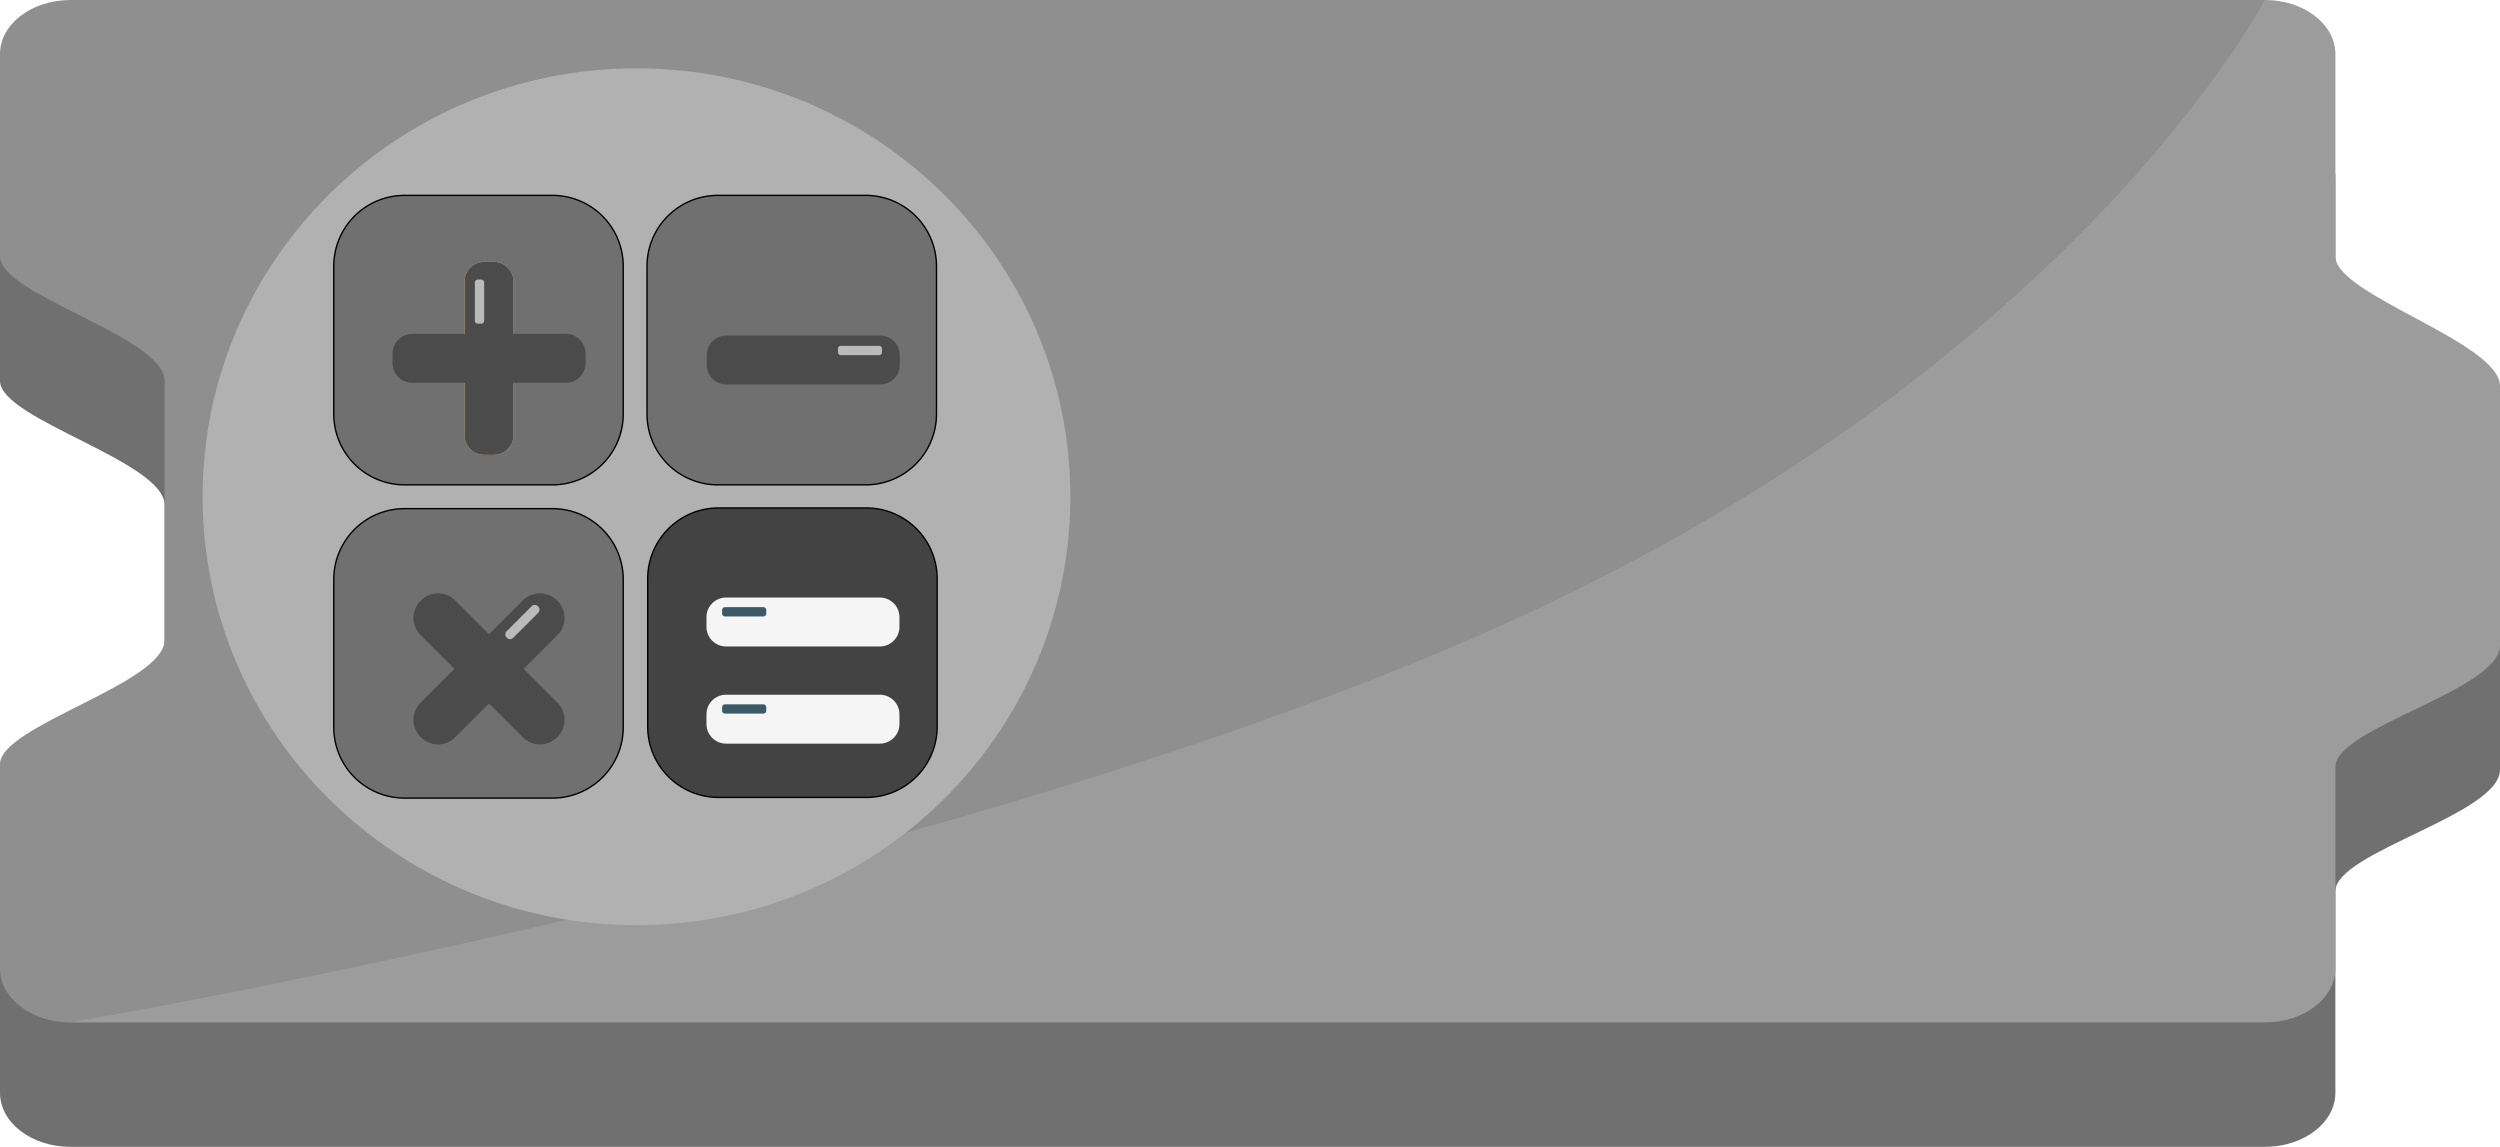<svg id="Hien_thi" data-name="Hien thi" xmlns="http://www.w3.org/2000/svg" xmlns:xlink="http://www.w3.org/1999/xlink" width="1306" height="599" viewBox="0 0 1306 599">
  <defs>
    <style>
      .cls-1, .cls-5 {
        fill: #717070;
      }

      .cls-1, .cls-10, .cls-12, .cls-13, .cls-2, .cls-3, .cls-4, .cls-5, .cls-6, .cls-8, .cls-9 {
        fill-rule: evenodd;
      }

      .cls-2 {
        fill: #908f90;
      }

      .cls-3 {
        fill: #fff;
        opacity: 0.12;
      }

      .cls-4 {
        fill: #b1b1b1;
      }

      .cls-5, .cls-6 {
        stroke: #000;
        stroke-width: 0.73px;
      }

      .cls-6 {
        fill: #434343;
      }

      .cls-7 {
        filter: url(#filter);
      }

      .cls-8 {
        fill: #fadc81;
      }

      .cls-9 {
        fill: #4b4b4b;
      }

      .cls-10 {
        fill: #bababa;
      }

      .cls-11 {
        filter: url(#filter-3);
      }

      .cls-12 {
        fill: #f5f5f5;
      }

      .cls-13 {
        fill: #3c5a66;
      }
    </style>
    <filter id="filter" filterUnits="userSpaceOnUse">
      <feOffset result="offset" dx="5.5" dy="9.526" in="SourceAlpha"/>
      <feGaussianBlur result="blur" stdDeviation="2.236"/>
      <feFlood result="flood" flood-opacity="0.75"/>
      <feComposite result="composite" operator="in" in2="blur"/>
      <feBlend result="blend" in="SourceGraphic"/>
    </filter>
    <filter id="filter-3" filterUnits="userSpaceOnUse">
      <feOffset result="offset" dx="6" dy="10.392" in="SourceAlpha"/>
      <feGaussianBlur result="blur" stdDeviation="2.236"/>
      <feFlood result="flood" flood-opacity="0.75"/>
      <feComposite result="composite" operator="in" in2="blur"/>
      <feBlend result="blend" in="SourceGraphic"/>
    </filter>
  </defs>
  <path id="Rounded_Rectangle_1_copy_3" data-name="Rounded Rectangle 1 copy 3" class="cls-1" d="M36.858,65H1183.14C1203.5,65,1220,77.63,1220,93.21V199c0,20.1,86,44.856,86,67.705v135.41c0,23.365-86,42.975-86,63.473V570.906c0,15.58-16.5,28.21-36.86,28.21H36.858C16.5,599.116,0,586.486,0,570.906V464.177c0-20.115,86-42.053,86-64.884V263.883C86,241.034,0,219.094,0,199V93.21C0,77.63,16.5,65,36.858,65Z"/>
  <path id="Rounded_Rectangle_1_copy_5" data-name="Rounded Rectangle 1 copy 5" class="cls-2" d="M36.858,0H1183.14C1203.5,0,1220,12.63,1220,28.21V134c0,20.1,86,44.856,86,67.705v135.41c0,23.365-86,42.975-86,63.473V505.906c0,15.58-16.5,28.21-36.86,28.21H36.858C16.5,534.116,0,521.486,0,505.906V399.177c0-20.115,86-42.053,86-64.884V198.883C86,176.034,0,154.094,0,134V28.21C0,12.63,16.5,0,36.858,0Z"/>
  <path id="Rounded_Rectangle_1_copy_4" data-name="Rounded Rectangle 1 copy 4" class="cls-3" d="M1183.14,0C1203.5,0,1220,12.63,1220,28.21V134c0,20.1,86,44.856,86,67.705v135.41c0,23.365-86,42.975-86,63.473V505.906c0,15.58-16.5,28.21-36.86,28.21H36.858S512.681,453.412,799,320C1085.82,186.354,1183.14,0,1183.14,0Z"/>
  <g id="Calculator">
    <path class="cls-4" d="M332.5,35.689c125.176,0,226.651,100.2,226.651,223.811S457.676,483.311,332.5,483.311,105.849,383.108,105.849,259.5,207.324,35.689,332.5,35.689Z"/>
    <g>
      <path id="Rounded_Rectangle_1" data-name="Rounded Rectangle 1" class="cls-5" d="M211.359,102.069h77.219a37,37,0,0,1,37,37v77.219a37,37,0,0,1-37,37H211.359a37,37,0,0,1-37-37V139.069A37,37,0,0,1,211.359,102.069Z"/>
      <path id="Rounded_Rectangle_1_copy" data-name="Rounded Rectangle 1 copy" class="cls-5" d="M375,102.069h77.219a37,37,0,0,1,37,37v77.219a37,37,0,0,1-37,37H375a37,37,0,0,1-37-37V139.069A37,37,0,0,1,375,102.069Z"/>
      <path id="Rounded_Rectangle_1_copy_2" data-name="Rounded Rectangle 1 copy 2" class="cls-5" d="M211.359,265.712h77.219a37,37,0,0,1,37,37v77.219a37,37,0,0,1-37,37H211.359a37,37,0,0,1-37-37V302.712A37,37,0,0,1,211.359,265.712Z"/>
      <path id="Rounded_Rectangle_1_copy_3-2" data-name="Rounded Rectangle 1 copy 3" class="cls-6" d="M375.357,265.357h77.219a37,37,0,0,1,37,37v77.219a37,37,0,0,1-37,37H375.357a37,37,0,0,1-37-37V302.357A37,37,0,0,1,375.357,265.357Z"/>
    </g>
    <g class="cls-7">
      <path id="Rounded_Rectangle_2" data-name="Rounded Rectangle 2" class="cls-8" d="M247.446,127.272h5.045a10.257,10.257,0,0,1,10.256,10.257v80.3a10.257,10.257,0,0,1-10.256,10.257h-5.045a10.257,10.257,0,0,1-10.257-10.257v-80.3A10.257,10.257,0,0,1,247.446,127.272Z"/>
      <path id="Rounded_Rectangle_2_copy_3" data-name="Rounded Rectangle 2 copy 3" class="cls-9" d="M247.446,127.272h5.045a10.257,10.257,0,0,1,10.256,10.257v80.3a10.257,10.257,0,0,1-10.256,10.257h-5.045a10.257,10.257,0,0,1-10.257-10.257v-80.3A10.257,10.257,0,0,1,247.446,127.272Z"/>
      <path id="Rounded_Rectangle_2_copy_2" data-name="Rounded Rectangle 2 copy 2" class="cls-10" d="M244.114,136.508h1.769a1.545,1.545,0,0,1,1.544,1.544v19.972a1.545,1.545,0,0,1-1.544,1.544h-1.769a1.544,1.544,0,0,1-1.543-1.544V138.052A1.544,1.544,0,0,1,244.114,136.508Z"/>
      <path id="Rounded_Rectangle_2_copy" data-name="Rounded Rectangle 2 copy" class="cls-9" d="M209.819,164.9h80.3a10.257,10.257,0,0,1,10.257,10.257V180.2a10.257,10.257,0,0,1-10.257,10.256h-80.3A10.257,10.257,0,0,1,199.562,180.2v-5.045A10.257,10.257,0,0,1,209.819,164.9Z"/>
    </g>
    <g id="Group_1_copy" data-name="Group 1 copy" class="cls-7">
      <path id="Rounded_Rectangle_2-2" data-name="Rounded Rectangle 2" class="cls-9" d="M285.485,304.133l0.251,0.251a12.6,12.6,0,0,1,0,17.822L232.272,375.67a12.6,12.6,0,0,1-17.821,0l-0.251-.251a12.6,12.6,0,0,1,0-17.821l53.464-53.465A12.6,12.6,0,0,1,285.485,304.133Z"/>
      <path id="Rounded_Rectangle_2_copy_2-2" data-name="Rounded Rectangle 2 copy 2" class="cls-10" d="M275.44,307.151l0.251,0.251a2.249,2.249,0,0,1,0,3.182l-13.122,13.123a2.251,2.251,0,0,1-3.183,0l-0.251-.251a2.251,2.251,0,0,1,0-3.183l13.123-13.122A2.249,2.249,0,0,1,275.44,307.151Z"/>
      <path id="Rounded_Rectangle_2_copy-2" data-name="Rounded Rectangle 2 copy" class="cls-9" d="M232.272,304.133L285.736,357.6a12.6,12.6,0,0,1,0,17.821l-0.251.251a12.6,12.6,0,0,1-17.821,0L214.2,322.206a12.6,12.6,0,0,1,0-17.822l0.251-.251A12.6,12.6,0,0,1,232.272,304.133Z"/>
    </g>
    <g id="Group_2_copy" data-name="Group 2 copy" class="cls-11">
      <path id="Rounded_Rectangle_2_copy_3-2" data-name="Rounded Rectangle 2 copy 3" class="cls-9" d="M373.462,164.9h80.3a10.257,10.257,0,0,1,10.257,10.257V180.2a10.257,10.257,0,0,1-10.257,10.256h-80.3A10.257,10.257,0,0,1,363.205,180.2v-5.045A10.257,10.257,0,0,1,373.462,164.9Z"/>
      <path id="Rounded_Rectangle_2_copy_2-3" data-name="Rounded Rectangle 2 copy 2" class="cls-10" d="M433.266,170.281h19.972a1.543,1.543,0,0,1,1.543,1.543v1.769a1.543,1.543,0,0,1-1.543,1.544H433.266a1.544,1.544,0,0,1-1.544-1.544v-1.769A1.543,1.543,0,0,1,433.266,170.281Z"/>
    </g>
    <g class="cls-7">
      <path id="Rounded_Rectangle_2_copy_3-3" data-name="Rounded Rectangle 2 copy 3" class="cls-12" d="M373.817,302.629h80.3a10.257,10.257,0,0,1,10.257,10.257v5.045a10.257,10.257,0,0,1-10.257,10.257h-80.3a10.257,10.257,0,0,1-10.257-10.257v-5.045A10.257,10.257,0,0,1,373.817,302.629Zm0,50.762h80.3a10.257,10.257,0,0,1,10.257,10.256v5.045a10.257,10.257,0,0,1-10.257,10.257h-80.3a10.257,10.257,0,0,1-10.257-10.257v-5.045A10.257,10.257,0,0,1,373.817,353.391Z"/>
      <path id="Rounded_Rectangle_2_copy_2-4" data-name="Rounded Rectangle 2 copy 2" class="cls-13" d="M373.275,307.656h19.972a1.544,1.544,0,0,1,1.544,1.544v1.768a1.544,1.544,0,0,1-1.544,1.544H373.275a1.543,1.543,0,0,1-1.543-1.544V309.2A1.543,1.543,0,0,1,373.275,307.656Zm0,50.761h19.972a1.544,1.544,0,0,1,1.544,1.544v1.768a1.544,1.544,0,0,1-1.544,1.544H373.275a1.543,1.543,0,0,1-1.543-1.544v-1.768A1.543,1.543,0,0,1,373.275,358.417Z"/>
    </g>
  </g>
</svg>
